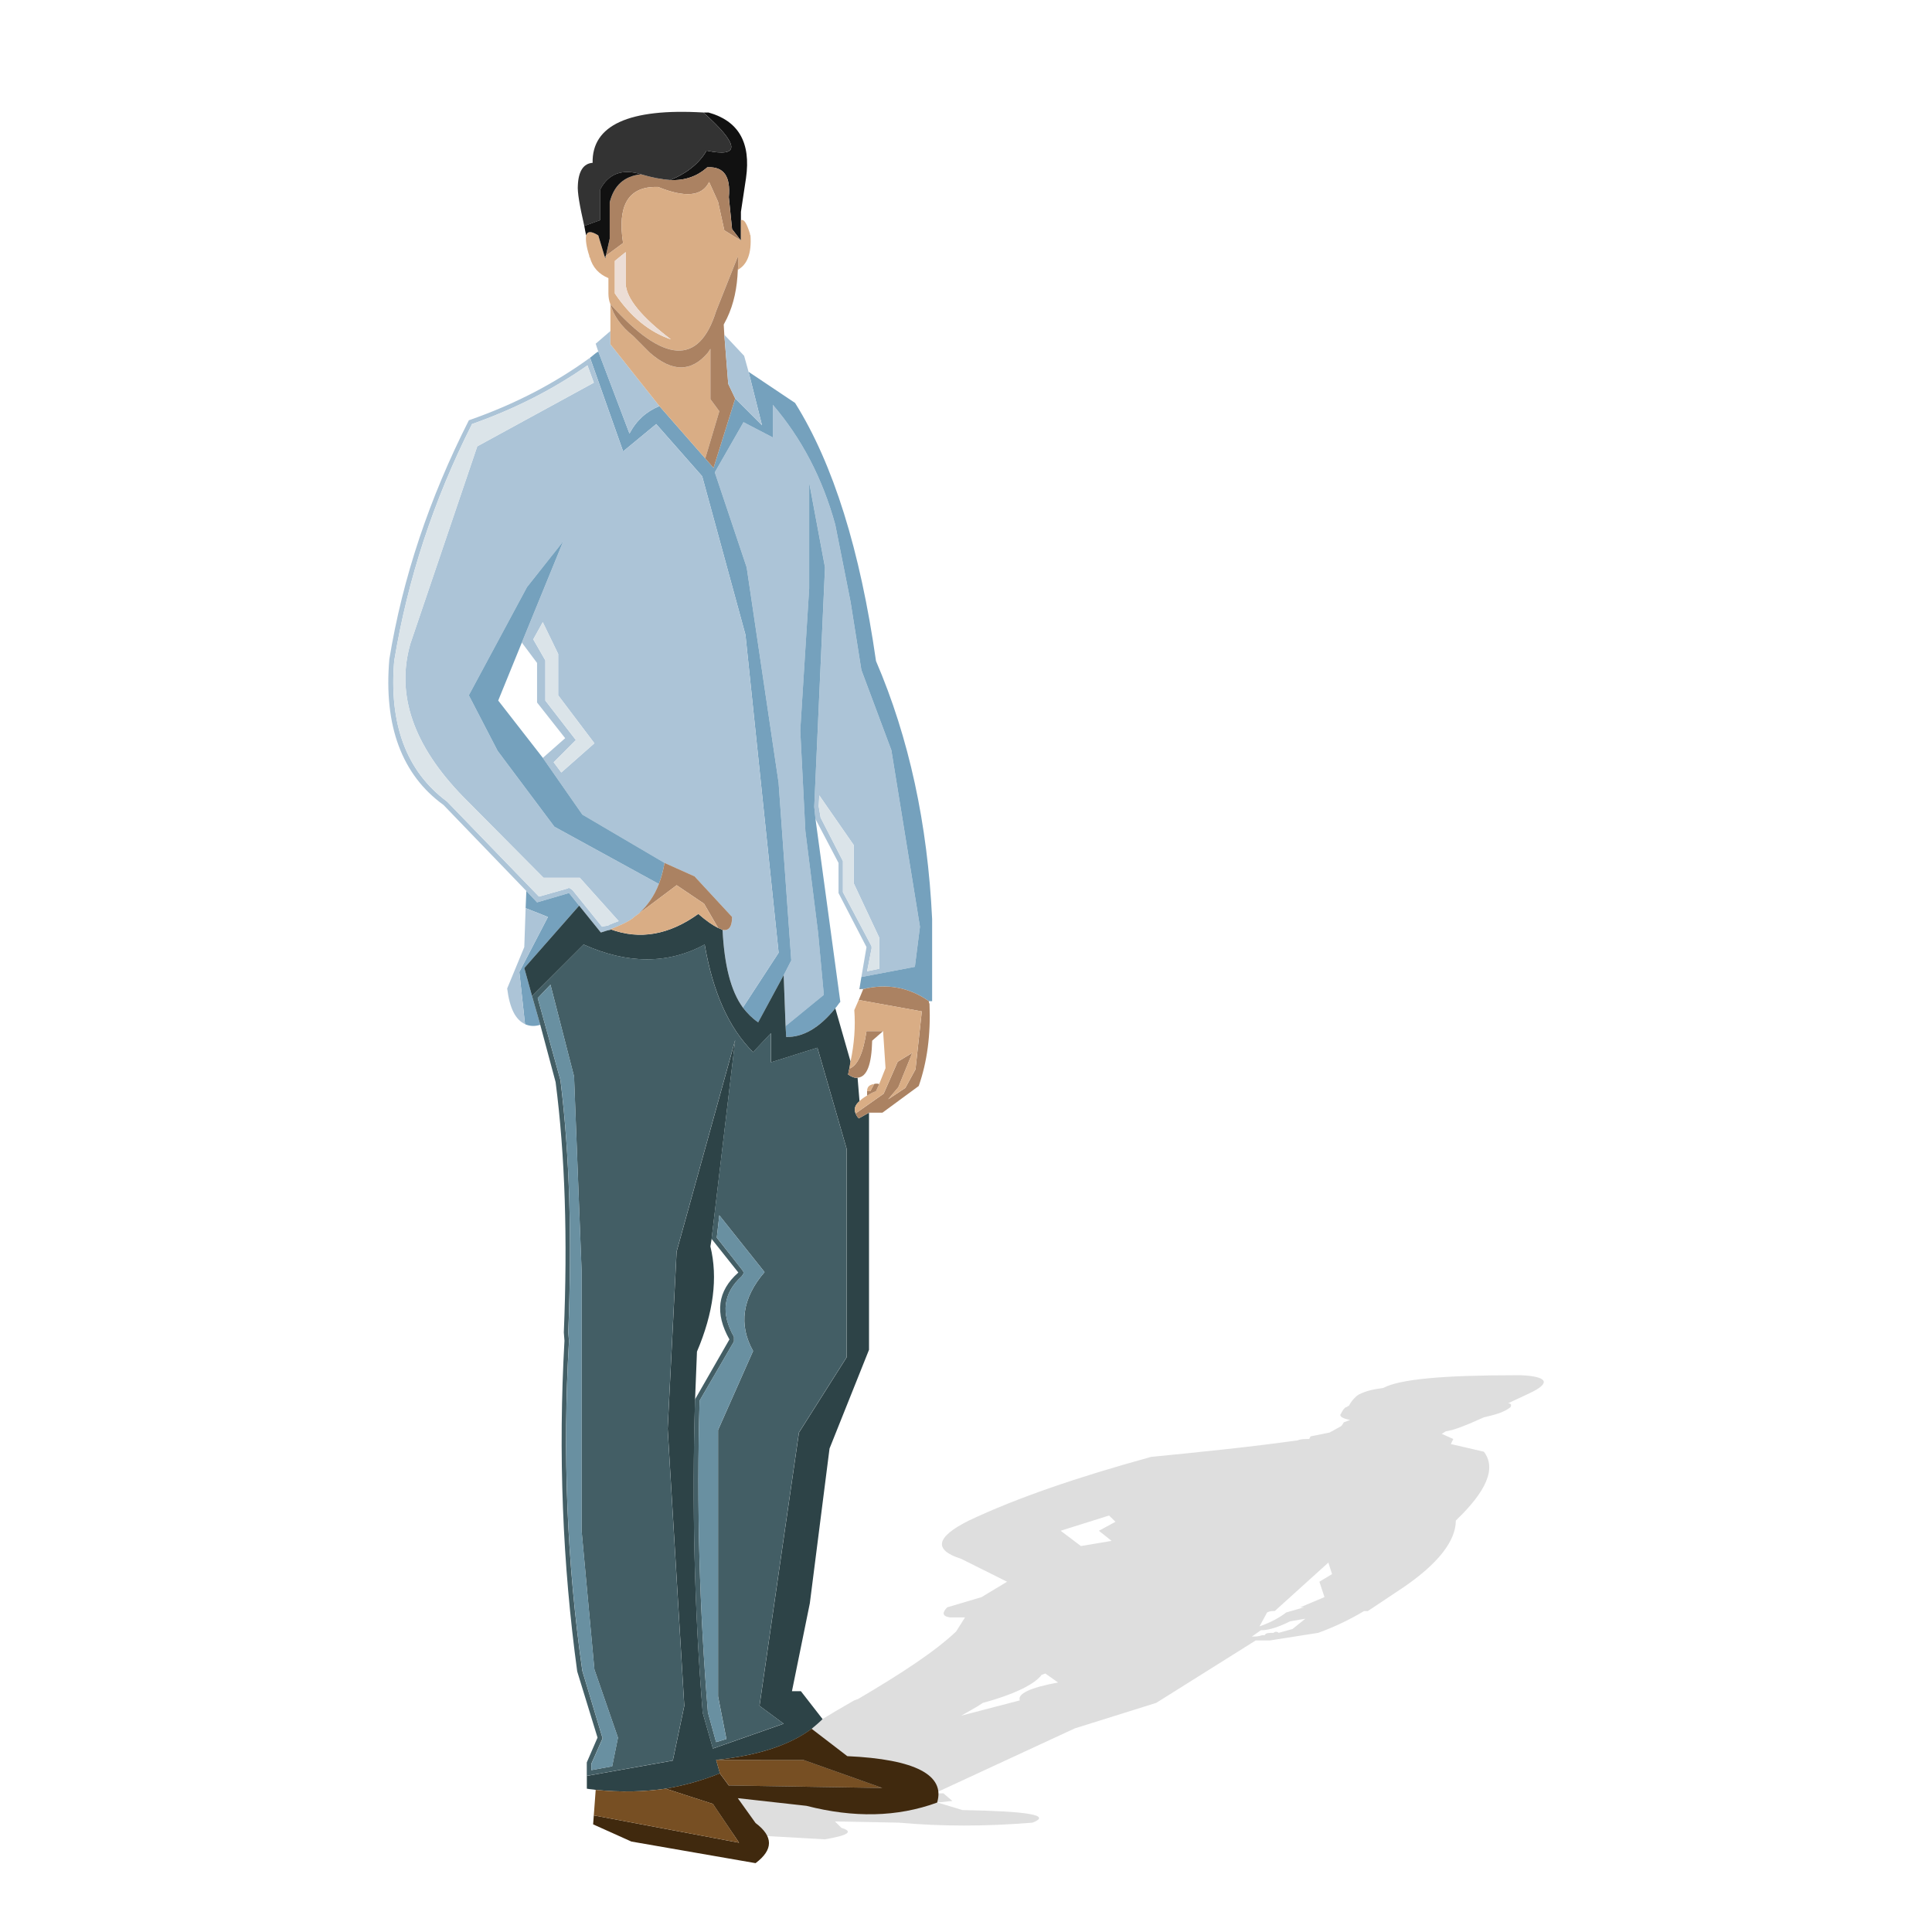 <?xml version="1.0" encoding="utf-8"?>
<!-- Generator: Adobe Illustrator 16.0.0, SVG Export Plug-In . SVG Version: 6.00 Build 0)  -->
<!DOCTYPE svg PUBLIC "-//W3C//DTD SVG 1.1//EN" "http://www.w3.org/Graphics/SVG/1.1/DTD/svg11.dtd">
<svg version="1.1" id="Layer_1" xmlns="http://www.w3.org/2000/svg" xmlns:xlink="http://www.w3.org/1999/xlink" x="0px" y="0px"
	 width="60px" height="60px" viewBox="0 0 60 60" enable-background="new 0 0 60 60" xml:space="preserve">
<g>
	<path opacity="0.15" fill="#262626" d="M40.658,44.69c-0.119,0-0.276,0-0.355,0.041c-1.387,0.196-2.932,0.354-4.555,0.514
		c-2.294,0.633-4.156,1.267-5.66,1.978c-1.029,0.514-1.106,0.913-0.235,1.189l1.423,0.71L30.483,49.6l-1.066,0.317
		c-0.159,0.16-0.159,0.275,0.079,0.313c0.119,0,0.277,0,0.473,0l-0.275,0.437c-0.673,0.635-1.703,1.306-3.049,2.099l-0.119,0.042
		c-1.661,0.948-2.968,1.818-3.958,2.729l-0.198,0.514l-0.673,0.201l-0.356,0.236c0.079,0,0.158,0,0.238,0.038l-0.516,0.24
		l0.99,0.154l3.564,0.202c0.71-0.119,0.908-0.238,0.514-0.356l-0.2-0.199l1.98,0.037c1.346,0.12,2.69,0.12,4.156,0
		c0.594-0.233-0.12-0.353-2.177-0.391L29.1,55.974c0.198,0,0.356-0.042,0.478-0.042l-0.279-0.238h-0.277l4.356-2.017l2.531-0.793
		l3.088-1.938h0.436l1.504-0.236c0.555-0.201,1.029-0.44,1.425-0.677l0,0h0.117l1.07-0.712c1.109-0.751,1.663-1.466,1.663-2.099
		c0.95-0.911,1.267-1.62,0.871-2.138l-1.027-0.238l0.077-0.156l-0.357-0.16l0.121-0.077l0.199-0.043
		c0.393-0.117,0.711-0.275,0.987-0.393c0.356-0.083,0.631-0.157,0.828-0.317c0.041-0.082,0-0.119-0.077-0.119l0.077-0.036
		l0.597-0.28c0.671-0.316,0.556-0.519-0.277-0.556c-0.039,0-0.117,0-0.156,0c-2.259,0-3.604,0.121-4.119,0.396
		c-0.276,0.037-0.515,0.081-0.753,0.201c-0.077,0.038-0.236,0.195-0.312,0.354c-0.043,0-0.043,0.04-0.086,0.04
		c-0.074,0.037-0.116,0.119-0.157,0.197l0,0c-0.076,0.079,0.041,0.159,0.28,0.2l-0.197,0.075c-0.042,0.083-0.083,0.12-0.083,0.12
		l-0.355,0.196l-0.593,0.12L40.658,44.69z M29.853,53.281c0.198-0.118,0.436-0.237,0.672-0.397c1.03-0.279,1.622-0.596,1.823-0.87
		l0.115-0.042l0.396,0.279c-0.868,0.159-1.268,0.354-1.188,0.556L29.853,53.281z M41.253,48.528l0.115,0.358l-0.393,0.235
		l0.158,0.478l-0.752,0.317H40.5l-0.554,0.16c-0.198,0.152-0.476,0.311-0.83,0.432l0.235-0.432c0.08-0.044,0.159-0.044,0.238-0.044
		L41.253,48.528z M40.539,50.27l-0.398,0.32l-0.433,0.12c-0.039-0.044-0.118-0.044-0.156,0c-0.161,0-0.238,0-0.277,0.073
		c-0.042,0-0.081,0-0.081,0c-0.118,0.042-0.197,0.042-0.316,0.042l0.28-0.196c0.274,0,0.591-0.12,0.907-0.277L40.539,50.27z
		 M34.443,47.066l0.199,0.194l-0.515,0.28l0.395,0.314l-0.953,0.16l-0.63-0.475L34.443,47.066z"/>
	<path fill="#111111" d="M22.003,3.494c-0.06,0-0.1,0-0.158,0c1.128,1.007,1.146,1.404,0.099,1.184
		c-0.217,0.379-0.595,0.696-1.127,0.913c0.454,0.021,0.829-0.117,1.127-0.376c0.018-0.02,0.018-0.02,0.039-0.02
		c0.494-0.021,0.711,0.279,0.652,0.929l0.1,0.992l0.275,0.355V6.836V6.579l0.158-1.048C23.326,4.424,22.933,3.754,22.003,3.494
		L22.003,3.494z"/>
	<path fill="#ACC4D7" d="M24.002,12.573v1.013l-0.911-0.475l-0.892,1.558l0.99,2.952l0.991,6.685l0.394,5.52l-0.235,0.458
		l0.059,1.584l1.188-0.971l-0.179-1.938l-0.394-3.146l-0.159-3.127l0.277-4.411V14.99l0.491,2.631l-0.335,7.436l0.039,0.38
		l0.715,1.362v0.935l0.869,1.679l-0.159,0.93l1.661-0.316l0.158-1.246l-0.888-5.483l-0.931-2.49l-0.336-2.118l-0.475-2.394
		C25.545,14.852,24.89,13.606,24.002,12.573L24.002,12.573z M25.426,25.041l0.018-0.338l1.07,1.542v1.188l0.791,1.685v0.967
		l-0.376,0.078l0.14-0.712c0-0.039,0-0.08-0.021-0.1l-0.87-1.644v-0.908c0-0.021,0-0.039,0-0.057l-0.692-1.348L25.426,25.041
		L25.426,25.041z"/>
	<path fill="#DBE4E9" d="M25.444,24.703l-0.018,0.338l0.06,0.354l0.692,1.348c0,0.018,0,0.036,0,0.057v0.908l0.87,1.644
		c0.021,0.021,0.021,0.062,0.021,0.1l-0.14,0.712l0.376-0.078v-0.967l-0.791-1.685v-1.188L25.444,24.703L25.444,24.703z"/>
	<path fill="#75A1BD" d="M24.002,13.586v-1.013c0.888,1.034,1.543,2.279,1.938,3.722l0.475,2.394l0.336,2.118l0.931,2.49
		l0.888,5.483l-0.158,1.246l-1.661,0.316l-0.059,0.356l0.116,0.019c0.734-0.179,1.424-0.059,2.04,0.376h0.1v-2.552
		c-0.14-2.951-0.715-5.62-1.743-8.012c-0.493-3.443-1.323-6.115-2.513-8.015l-1.444-0.967l0.416,1.659l-0.831-0.83l-0.674,2.155
		l-0.256-0.295l-1.423-1.624c-0.398,0.16-0.714,0.439-0.931,0.852l-0.967-2.55c-0.101,0.059-0.176,0.137-0.258,0.196l1.028,2.908
		l1.028-0.848l1.427,1.621l1.344,4.922l1.03,9.874l-1.11,1.703c0.14,0.18,0.297,0.339,0.476,0.459l0.792-1.465l0.235-0.458
		l-0.394-5.52l-0.991-6.685l-0.99-2.952l0.892-1.558L24.002,13.586L24.002,13.586z"/>
	<path fill="#75A1BD" d="M25.621,17.621L25.13,14.99v3.284l-0.277,4.411l0.159,3.127l0.394,3.146l0.179,1.938l-1.188,0.971
		l0.019,0.335c0.514,0.016,1.029-0.279,1.525-0.89c0.059-0.061,0.101-0.142,0.156-0.198l-0.771-5.677l-0.039-0.38L25.621,17.621
		L25.621,17.621z"/>
	<path fill="#AB8262" d="M21.982,5.195c-0.021,0-0.021,0-0.039,0.02c-0.298,0.26-0.674,0.397-1.127,0.376
		c-0.278-0.021-0.575-0.08-0.912-0.179c-0.515,0.063-0.832,0.337-0.968,0.871v1.129l-0.12,0.532l0.534-0.396
		c-0.177-1.128,0.14-1.719,0.969-1.742c0.04,0,0.082,0,0.119,0c0.832,0.338,1.368,0.298,1.584-0.156l0.277,0.615l0.195,0.888
		l0.515,0.318l-0.275-0.355l-0.1-0.992C22.693,5.475,22.477,5.174,21.982,5.195L21.982,5.195z"/>
	<path fill="#D9AD85" d="M22.495,7.153l-0.195-0.888L22.022,5.65c-0.216,0.455-0.753,0.494-1.584,0.156c-0.037,0-0.079,0-0.119,0
		c-0.829,0.023-1.146,0.614-0.969,1.742l-0.534,0.396l-0.018,0.081l-0.019-0.058l-0.201-0.656c-0.214-0.137-0.335-0.137-0.375,0
		c-0.021,0.117,0,0.338,0.098,0.633c0,0.023,0,0.039,0.021,0.059c0.082,0.298,0.277,0.513,0.573,0.634v0.474
		c0,0.121,0.02,0.239,0.061,0.335c1.64,1.841,2.751,1.921,3.282,0.22l0.675-1.7c0.019,0.137,0.019,0.276,0,0.413
		c0.295-0.16,0.432-0.512,0.394-1.068C23.29,7.29,23.29,7.272,23.29,7.254c-0.101-0.316-0.179-0.455-0.28-0.417v0.634L22.495,7.153
		L22.495,7.153z M19.431,7.829v0.983c0.02,0.459,0.495,1.034,1.403,1.727c-0.652-0.22-1.247-0.693-1.74-1.427V8.104L19.431,7.829
		L19.431,7.829z"/>
	<path fill="#ECDDD5" d="M19.431,8.812V7.829l-0.336,0.275v1.007c0.493,0.734,1.087,1.207,1.74,1.427
		C19.925,9.846,19.45,9.271,19.431,8.812L19.431,8.812z"/>
	<path fill="#333333" d="M20.816,5.591c0.533-0.217,0.91-0.534,1.127-0.913c1.048,0.22,1.03-0.177-0.099-1.184
		c-2.315-0.137-3.464,0.397-3.44,1.563c-0.28,0.019-0.438,0.255-0.458,0.692c-0.02,0.218,0.059,0.651,0.199,1.267l0.495-0.179V5.887
		c0.255-0.498,0.691-0.651,1.264-0.475C20.241,5.512,20.538,5.57,20.816,5.591L20.816,5.591z"/>
	<path fill="#111111" d="M18.64,6.836l-0.495,0.179c0.017,0.1,0.037,0.197,0.058,0.296c0.04-0.137,0.161-0.137,0.377,0l0.198,0.656
		l0.037-0.023l0.12-0.532V6.283c0.136-0.534,0.454-0.809,0.968-0.871c-0.573-0.176-1.009-0.023-1.264,0.475V6.836L18.64,6.836z"/>
	<polygon fill="#333333" points="18.779,7.967 18.798,8.025 18.816,7.944 18.779,7.967 	"/>
	<path fill="#ACC4D7" d="M18.5,10.674l0.078,0.24l0.97,2.55c0.217-0.413,0.533-0.691,0.931-0.852l-1.523-1.92v-0.411L18.5,10.674
		L18.5,10.674z"/>
	<path fill="#D9AD85" d="M19.667,10.438c-0.375-0.295-0.612-0.633-0.71-0.99v0.834v0.411l1.523,1.92l1.423,1.624l0.436-1.464
		l-0.276-0.375v-1.563l-0.08,0.12c-0.515,0.608-1.107,0.608-1.801,0L19.667,10.438L19.667,10.438z"/>
	<path fill="#AB8262" d="M18.957,9.447c0.098,0.357,0.335,0.695,0.71,0.99l0.515,0.517c0.694,0.608,1.286,0.608,1.801,0l0.08-0.12
		v1.563l0.276,0.375l-0.436,1.464l0.256,0.295l0.674-2.155l-0.217-0.456l-0.122-1.525l-0.018-0.316l0.101-0.195
		c0.216-0.453,0.316-0.95,0.337-1.504c0.019-0.137,0.019-0.275,0-0.413l-0.675,1.7C21.708,11.369,20.596,11.288,18.957,9.447
		L18.957,9.447z"/>
	<polygon fill="#ACC4D7" points="22.616,11.921 22.833,12.377 23.664,13.207 23.248,11.548 23.11,11.051 22.495,10.396 
		22.616,11.921 	"/>
	<path fill="#ACC4D7" d="M19.351,14.018l-1.028-2.908c-1.088,0.793-2.337,1.446-3.762,1.942c-1.223,2.414-2.055,4.882-2.47,7.42
		c-0.179,2.075,0.395,3.596,1.681,4.526l2.574,2.672l0.333,0.354l0.992-0.29l0.315,0.391l0.673,0.834
		c0.099-0.022,0.176-0.064,0.277-0.078c0.021,0,0.021,0,0.021-0.022c0.256-0.101,0.494-0.198,0.692-0.338
		c0.058-0.058,0.117-0.095,0.178-0.138c0.276-0.258,0.493-0.554,0.634-0.93l-3.244-1.778l-1.762-2.354l-0.895-1.727l1.806-3.359
		l1.125-1.422l-1.285,3.143l0.473,0.632v1.229l0.873,1.108l-0.694,0.612l1.229,1.764l2.552,1.5l0.93,0.417l1.167,1.261
		c0,0.302-0.1,0.44-0.295,0.403c0.055,1.086,0.254,1.895,0.63,2.409l1.11-1.703l-1.03-9.874l-1.344-4.922l-1.427-1.621
		L19.351,14.018L19.351,14.018z M18.244,11.347l0.198,0.538l-3.62,1.976l-2.078,6.131c-0.456,1.585,0.098,3.169,1.64,4.752
		l2.495,2.515h1.127l1.207,1.346c-0.1,0.038-0.201,0.075-0.298,0.116l-0.02,0.018l0,0c-0.061,0.019-0.138,0.019-0.198,0.041
		l-0.911-1.13c-0.021-0.017-0.038-0.037-0.079-0.058c-0.019-0.021-0.059-0.021-0.078,0l-0.891,0.252l-2.849-2.945
		c-0.02-0.017-0.02-0.017-0.02-0.017c-1.246-0.93-1.8-2.396-1.624-4.393v0.019c0.417-2.515,1.208-4.948,2.414-7.339
		C16.007,12.693,17.195,12.081,18.244,11.347L18.244,11.347z M17.335,20.309v1.284l1.125,1.49l-1.028,0.907l-0.237-0.317l0.689-0.69
		l-0.948-1.226v-1.247l-0.375-0.654l0.295-0.534L17.335,20.309L17.335,20.309z"/>
	<path fill="#DBE4E9" d="M18.441,11.885l-0.198-0.538c-1.049,0.734-2.236,1.346-3.583,1.823c-1.205,2.391-1.997,4.824-2.414,7.339
		V20.49c-0.176,1.997,0.378,3.462,1.624,4.393c0,0,0,0,0.02,0.017l2.849,2.945l0.891-0.252c0.019-0.021,0.059-0.021,0.078,0
		c0.042,0.021,0.058,0.041,0.079,0.058l0.911,1.13c0.06-0.022,0.137-0.022,0.198-0.041l0,0l0.02-0.018
		c0.097-0.041,0.198-0.078,0.298-0.116l-1.207-1.346h-1.127l-2.495-2.515c-1.542-1.583-2.096-3.167-1.64-4.752l2.078-6.131
		L18.441,11.885L18.441,11.885z"/>
	<polygon fill="#DBE4E9" points="17.335,21.593 17.335,20.309 16.857,19.32 16.562,19.854 16.937,20.509 16.937,21.755 
		17.884,22.981 17.195,23.672 17.432,23.989 18.46,23.083 17.335,21.593 	"/>
	<path fill="#75A1BD" d="M17.491,16.812l-1.125,1.422l-1.806,3.359l0.895,1.727l1.762,2.354l3.244,1.778
		c0.077-0.194,0.135-0.417,0.177-0.653l-2.552-1.5l-1.229-1.764l-1.385-1.779l0.734-1.801L17.491,16.812L17.491,16.812z"/>
	<path fill="#75A1BD" d="M16.346,27.67l-0.022,0.533l0.693,0.274l-0.889,1.708l0.177,1.621c0.135,0.061,0.295,0.078,0.474,0.019
		l-0.255-0.891l-0.241-0.871l1.703-1.938l-0.315-0.391l-0.992,0.29L16.346,27.67L16.346,27.67z"/>
	<path fill="#ACC4D7" d="M17.017,28.477l-0.693-0.274l-0.042,1.209l-0.531,1.286c0.077,0.614,0.256,0.97,0.554,1.108l-0.177-1.621
		L17.017,28.477L17.017,28.477z"/>
	<path fill="#2D4347" d="M16.282,30.063l0.241,0.871l1.602-1.6c1.366,0.613,2.629,0.613,3.76,0c0.256,1.484,0.75,2.593,1.503,3.342
		l0.555-0.589v0.905l1.443-0.454l0.909,3.144v6.469l-1.482,2.339l-1.225,8.487l0.75,0.555l-2.197,0.771l-0.317-1.111
		c-0.257-3.184-0.337-6.426-0.238-9.73c0.022-0.497,0.041-0.991,0.059-1.486c0.514-1.208,0.654-2.296,0.417-3.266l0.038-0.235
		l0.733-6.176l-1.82,6.572l-0.277,5.5l0.516,8.606l-0.357,1.7l-2.67,0.475v0.397c0.099,0.02,0.181,0.02,0.276,0.037
		c0.772,0.078,1.483,0.062,2.178-0.037c0.573-0.1,1.146-0.259,1.679-0.476l-0.118-0.417c1.326-0.137,2.315-0.475,2.968-0.968
		c0.119-0.1,0.237-0.199,0.338-0.3l-0.674-0.867h-0.277l0.555-2.729l0.612-4.807l1.226-3.066v-7.363l-0.318,0.178
		c-0.056-0.061-0.077-0.101-0.098-0.155c-0.058-0.139-0.02-0.26,0.121-0.38l-0.06-0.729c-0.08,0.015-0.179-0.021-0.296-0.1
		c0.019-0.061,0.019-0.122,0.04-0.18c0.019-0.059,0.019-0.138,0.039-0.218l-0.475-1.659c-0.496,0.614-1.011,0.905-1.525,0.89
		l-0.019-0.335l-0.059-1.584l-0.792,1.465c-0.179-0.12-0.336-0.279-0.476-0.459c-0.376-0.514-0.575-1.322-0.63-2.409
		c-0.041-0.022-0.083-0.043-0.14-0.064c-0.158-0.078-0.356-0.212-0.613-0.434c-0.911,0.655-1.821,0.811-2.73,0.476
		c0,0.022,0,0.022-0.021,0.022c-0.101,0.014-0.178,0.056-0.277,0.078l-0.673-0.834L16.282,30.063L16.282,30.063z"/>
	<path fill="#435E65" d="M16.523,30.934l0.255,0.891l0.477,1.781c0.295,2.276,0.375,4.867,0.255,7.773l0.02,0.258
		c-0.196,3.503-0.061,6.923,0.396,10.271l0.631,2.055l-0.334,0.771v0.416l2.67-0.475l0.357-1.7l-0.516-8.606l0.277-5.5l1.82-6.572
		l-0.733,6.176l0.832,1.047c-0.654,0.575-0.733,1.269-0.277,2.077l-1.069,1.863c-0.099,3.305-0.019,6.547,0.238,9.73l0.317,1.111
		l2.197-0.771l-0.75-0.555l1.225-8.487l1.482-2.339v-6.469l-0.909-3.144l-1.443,0.454v-0.905l-0.555,0.589
		c-0.753-0.749-1.247-1.857-1.503-3.342c-1.13,0.613-2.394,0.613-3.76,0L16.523,30.934L16.523,30.934z M16.699,30.997l0.396-0.417
		l0.732,2.848l0.236,6.077v8.048l0.396,4.293l0.732,2.118l-0.18,0.89l-0.648,0.119v-0.195l0.333-0.754
		c0.021-0.039,0.021-0.08,0-0.097l-0.612-2.038c-0.476-3.342-0.616-6.748-0.415-10.229c0-0.022,0-0.022,0-0.022l-0.021-0.258
		c0,0,0,0,0-0.016c0.117-2.911,0.04-5.504-0.238-7.778c0-0.021,0-0.021,0-0.021L16.699,30.997L16.699,30.997z M22.26,38.435
		l0.079-0.693l1.405,1.764c-0.694,0.808-0.811,1.638-0.356,2.451l-1.088,2.454v8.27l0.259,1.325l-0.32,0.097l-0.256-0.929v-0.018
		c-0.256-3.147-0.355-6.373-0.256-9.658l1.067-1.837c0-0.022,0-0.042,0-0.063c0-0.019,0-0.056,0-0.081
		c-0.414-0.728-0.335-1.362,0.238-1.878c0.019-0.019,0.039-0.06,0.061-0.097c0-0.037-0.021-0.08-0.042-0.101L22.26,38.435
		L22.26,38.435z"/>
	<path fill="#6990A1" d="M17.095,30.58l-0.396,0.417l0.713,2.569c0,0,0,0,0,0.021c0.278,2.274,0.354,4.867,0.238,7.778
		c0,0.016,0,0.016,0,0.016l0.021,0.258c0,0,0,0,0,0.022c-0.201,3.48-0.061,6.887,0.415,10.229l0.612,2.038
		c0.021,0.017,0.021,0.058,0,0.097l-0.333,0.754v0.195l0.648-0.119l0.18-0.89l-0.732-2.118l-0.396-4.293v-8.048l-0.236-6.077
		L17.095,30.58L17.095,30.58z"/>
	<path fill="#6990A1" d="M22.339,37.741l-0.079,0.693l0.79,1.007c0.021,0.021,0.042,0.063,0.042,0.101
		c-0.021,0.037-0.042,0.078-0.061,0.097c-0.573,0.516-0.652,1.15-0.238,1.878c0,0.025,0,0.063,0,0.081c0,0.021,0,0.04,0,0.063
		l-1.067,1.837c-0.099,3.285,0,6.511,0.256,9.658v0.018l0.256,0.929l0.32-0.097l-0.259-1.325v-8.27l1.088-2.454
		c-0.455-0.813-0.338-1.644,0.356-2.451L22.339,37.741L22.339,37.741z"/>
	<path fill="#AB8262" d="M20.638,26.799c-0.042,0.237-0.1,0.459-0.177,0.653c-0.142,0.376-0.358,0.672-0.634,0.93l1.187-0.891
		l0.851,0.574l0.436,0.751c0.058,0.021,0.099,0.042,0.14,0.064c0.195,0.037,0.295-0.101,0.295-0.403l-1.167-1.261L20.638,26.799
		L20.638,26.799z"/>
	<path fill="#D9AD85" d="M21.864,28.065l-0.851-0.574l-1.187,0.891c-0.061,0.043-0.12,0.081-0.178,0.138
		c-0.198,0.14-0.436,0.237-0.692,0.338c0.909,0.334,1.819,0.179,2.73-0.476c0.257,0.222,0.455,0.356,0.613,0.434L21.864,28.065
		L21.864,28.065z"/>
	<path fill="#AB8262" d="M28.867,31.171c-0.019-0.021-0.019-0.057-0.019-0.077c-0.616-0.436-1.305-0.556-2.04-0.376l-0.139,0.338
		l1.959,0.354l-0.196,1.8l-0.315,0.576l-0.534,0.354l0.316-0.375l0.434-1.067l-0.454,0.275l-0.436,0.993l-0.871,0.613
		c0.021,0.055,0.042,0.095,0.098,0.155l0.318-0.178h0.416l1.128-0.829C28.79,32.992,28.908,32.142,28.867,31.171L28.867,31.171z"/>
	<polygon fill="#666666" points="26.809,30.717 26.692,30.698 26.692,30.717 26.809,30.717 	"/>
	<path fill="#AB8262" d="M27.425,32.022H26.91c-0.101,0.69-0.277,1.071-0.534,1.167c-0.021,0.058-0.021,0.119-0.04,0.18
		c0.117,0.078,0.216,0.114,0.296,0.1c0.296-0.021,0.436-0.417,0.454-1.15L27.425,32.022L27.425,32.022z"/>
	<path fill="#D9AD85" d="M26.91,32.022h0.515l0.076,1.15l-0.196,0.492l-0.1,0.222c-0.1,0.036-0.176,0.078-0.277,0.137
		s-0.177,0.115-0.236,0.175c-0.14,0.12-0.179,0.241-0.121,0.38l0.871-0.613l0.436-0.993l0.454-0.275l-0.434,1.067l-0.316,0.375
		l0.534-0.354l0.315-0.576l0.196-1.8l-1.959-0.354l-0.137,0.315c0.039,0.514,0,1.046-0.118,1.601
		c-0.021,0.08-0.021,0.159-0.039,0.218C26.632,33.094,26.809,32.713,26.91,32.022L26.91,32.022z"/>
	<path fill="#AB8262" d="M27.305,33.665c-0.06-0.016-0.118-0.016-0.157,0l-0.119,0.222h-0.101c0,0.036,0,0.078,0,0.137
		c0.101-0.059,0.177-0.101,0.277-0.137L27.305,33.665L27.305,33.665z"/>
	<path fill="#D9AD85" d="M26.928,33.887h0.101l0.119-0.222C27.01,33.686,26.928,33.744,26.928,33.887L26.928,33.887z"/>
	<polygon fill="#774F23" points="22.239,54.656 22.357,55.073 22.635,55.449 27.403,55.527 24.95,54.656 22.239,54.656 	"/>
	<path fill="#40290E" d="M22.952,57.227l-4.511-0.848l-0.021,0.278l1.188,0.534l3.857,0.671c0.555-0.418,0.555-0.83,0-1.246
		l-0.552-0.772l2.134,0.238c1.466,0.375,2.81,0.354,4.056-0.101c0.258-0.851-0.671-1.347-2.789-1.442l-1.109-0.851
		c-0.653,0.493-1.642,0.831-2.968,0.968h2.711l2.453,0.871l-4.769-0.078l-0.278-0.376c-0.533,0.217-1.105,0.376-1.679,0.476
		l1.463,0.473L22.952,57.227L22.952,57.227z"/>
	<path fill="#774F23" d="M18.441,56.379l4.511,0.848l-0.811-1.205l-1.463-0.473c-0.694,0.099-1.405,0.115-2.178,0.037L18.441,56.379
		L18.441,56.379z"/>
</g>
</svg>
